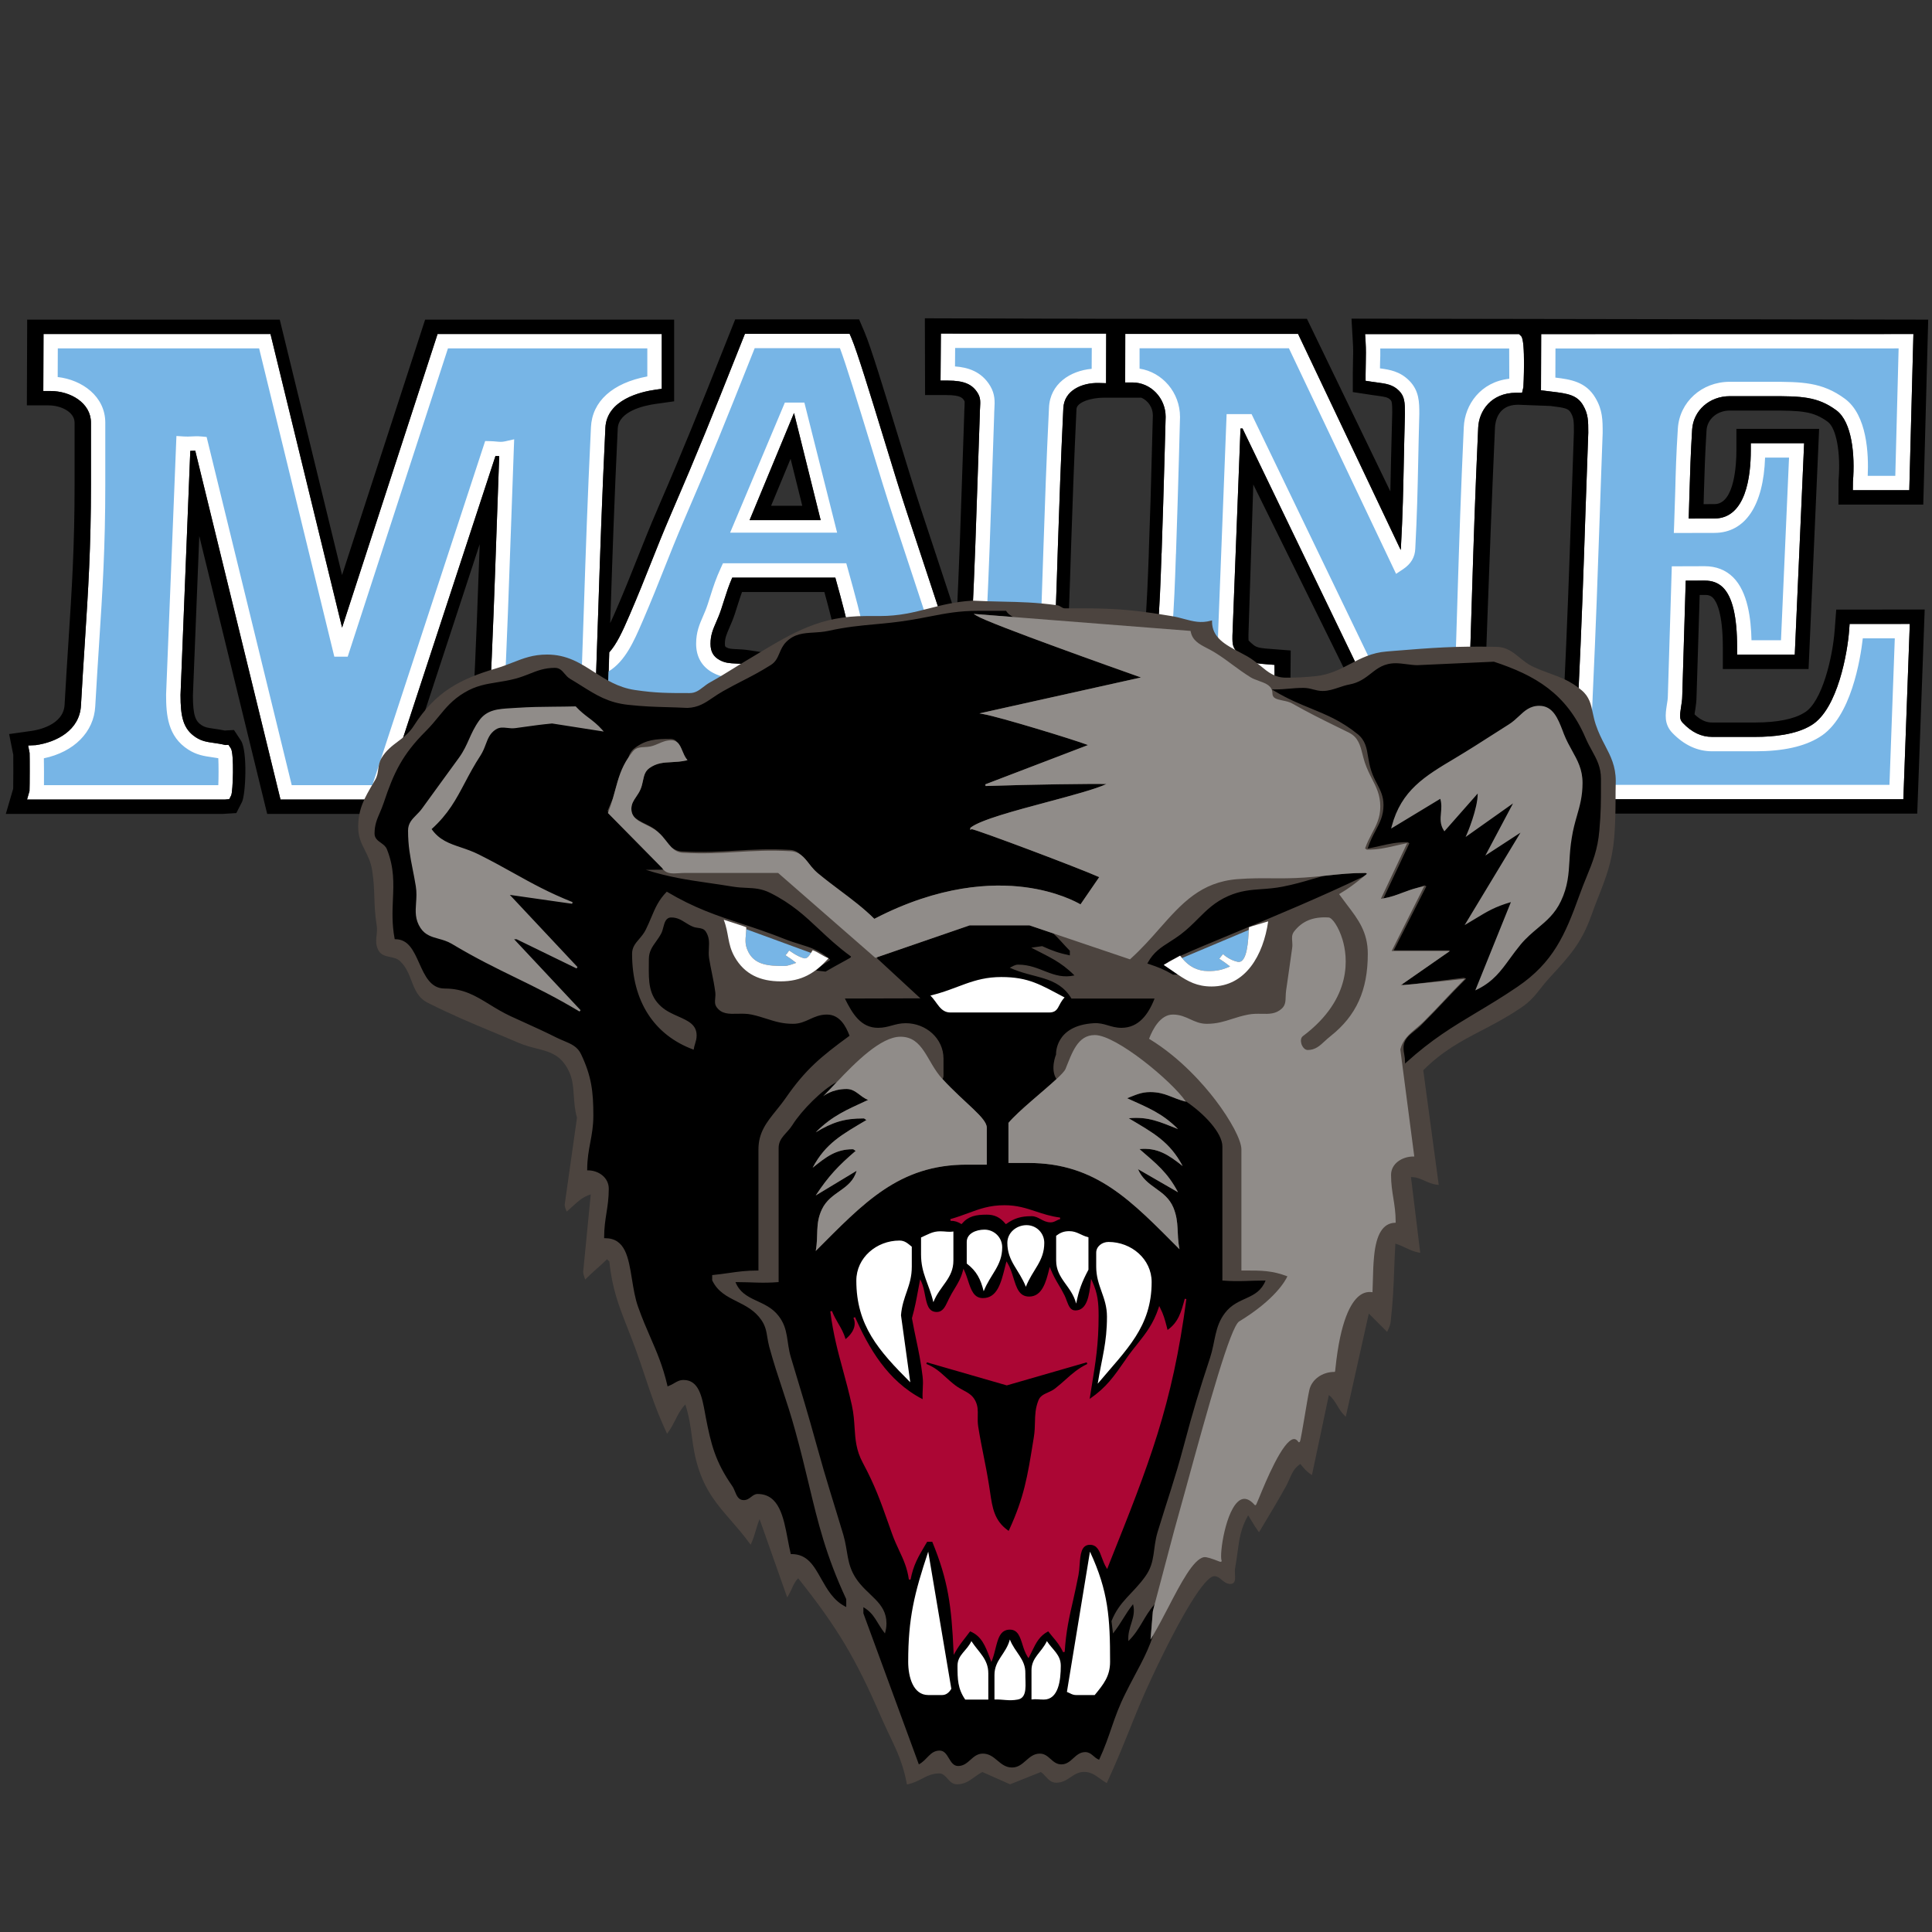 <svg width="201" height="201" viewBox="0 0 201 201" fill="none" xmlns="http://www.w3.org/2000/svg">
<rect x="0" y="0" width="201" height="201" fill="#333333" stroke="none"/>
<g clip-path="url(#clip0_15016_302776)">
<path d="M97.887 34.703L97.851 39.595H98.604C100.288 39.595 101.169 39.967 101.738 40.925C102.02 41.403 101.998 41.795 101.961 42.446C101.948 42.681 101.934 42.929 101.935 43.169C101.841 45.761 101.768 48.002 101.697 50.113C101.543 54.795 101.411 58.84 101.135 64.603C101.102 65.357 100.844 65.951 100.387 66.399C100.556 66.733 101.513 67.953 102.409 69.068H101.828C99.703 69.068 98.952 67.257 97.968 64.273L97.862 63.951C97.29 62.223 96.825 60.81 96.377 59.445C95.764 57.579 95.179 55.801 94.39 53.434C93.755 51.526 92.829 48.498 91.932 45.567C90.515 40.938 89.176 36.566 88.586 35.182L88.391 34.725H77.503L76.576 37.048C74.198 43.023 72.627 46.969 69.855 53.374C68.976 55.416 68.323 57.062 67.69 58.654C67.062 60.235 66.412 61.871 65.543 63.891L65.468 64.066C64.747 65.738 64.152 67.018 63.384 67.87C63.362 68.515 63.238 73.687 63.275 74.059L78.37 74.088L78.323 73.294C78.275 72.471 78.292 71.882 78.312 71.2C78.325 70.797 78.337 70.373 78.337 69.867V69.226L77.703 69.127C77.3 69.066 76.928 69.049 76.572 69.033C75.944 69.004 75.449 68.982 74.892 68.681C74.22 68.322 73.92 67.797 73.92 66.976C73.92 66.076 74.181 65.475 74.511 64.715C74.68 64.326 74.87 63.886 75.038 63.369L75.323 62.481C75.6 61.61 75.811 60.948 76.18 60.097H86.906C87.641 62.747 88.021 64.162 88.743 67.401C88.81 67.7 88.741 67.856 88.672 67.961C88.225 68.638 86.458 68.968 85.289 69.186L85.024 69.237L85.093 69.981L84.952 69.984L84.414 69.996V70C84.417 70.126 84.419 71.507 84.42 72.444C84.422 73.55 84.424 74.055 85.171 74.055H102.581L102.575 73.3C102.568 72.412 102.571 71.801 102.573 71.104L102.575 69.276C103.367 70.259 104.07 71.108 104.07 71.108C104.069 71.463 104.068 71.795 104.068 72.153H114.077V67.182L112.884 67.184C111.764 67.2 111.198 67.2 110.476 66.573C109.837 66.016 109.816 65.359 109.827 64.15V63.766C109.921 61.229 109.994 59.03 110.057 56.961C110.214 52.28 110.35 48.238 110.633 42.478C110.706 40.6 112.591 39.803 114.308 39.844L115.072 39.866L115.093 34.706L97.889 34.703H97.887ZM117.071 34.736L117.061 39.79H117.815C119.72 39.79 121.27 41.401 121.27 43.36L121.154 47.651C121.06 50.885 120.987 53.602 120.851 57.525L120.84 57.648C120.736 60.786 120.662 62.68 120.432 65.892C120.39 66.506 120.244 68.374 116.684 68.877L116.035 68.967V74.014H132.022L132.199 73.912C132.639 73.655 132.639 73.655 132.597 69.857L132.587 69.172L131.749 69.104C130.985 69.048 130.043 68.978 129.331 68.401C128.2 67.492 128.211 67.149 128.221 66.128L129.059 44.579H129.268L143.475 74.019H152.73L152.761 73.298C152.939 68.478 153.054 64.789 153.159 61.314C153.316 56.304 153.463 51.574 153.787 44.497C153.86 42.746 155.138 40.861 157.744 40.861H157.755L158.352 40.864L158.488 40.277C158.498 40.235 158.729 35.433 158.257 34.972L158.038 34.76H142.02L142.072 35.553C142.124 36.399 142.103 37.001 142.093 37.699C142.082 38.084 142.072 38.491 142.072 38.973V39.617L142.711 39.713C142.889 39.741 143.067 39.764 143.245 39.788C144.208 39.916 144.909 40.008 145.548 40.649C146.145 41.242 146.165 41.887 146.165 43.046C146.113 44.891 146.082 46.466 146.05 47.951C145.987 50.878 145.946 53.405 145.747 56.998C145.747 57.075 145.736 57.149 145.726 57.218L135.047 34.736H117.071ZM4.528 34.751L4.507 40.68H5.258C7.326 40.68 9.465 41.913 9.465 43.974V50.362C9.465 56.958 9.181 61.349 8.822 66.909C8.694 68.893 8.558 71.005 8.424 73.399C8.288 75.968 5.904 77.214 3.718 77.522L2.93 77.559L3.08 78.333C3.099 78.636 3.097 81.78 3.07 82.294L2.814 83.182H23.403L23.853 83.14L24.049 82.756C24.241 82.38 24.371 78.4 24.021 77.864L23.772 77.492L23.452 77.511C23.008 77.402 22.604 77.344 22.246 77.292C21.554 77.193 21.009 77.116 20.395 76.722C19.032 75.846 18.783 74.536 18.782 72.296L19.797 46.908C19.863 46.906 19.927 46.904 19.992 46.9C20.102 46.895 20.207 46.89 20.312 46.886L29.182 83.182H39.83L51.552 47.432C51.678 47.443 51.804 47.453 51.938 47.458C51.834 50.258 51.749 52.736 51.666 55.078C51.459 61.041 51.28 66.192 50.926 73.534C50.799 76.12 48.059 77.514 45.547 77.514H44.798V78.263C44.798 78.854 44.781 79.348 44.767 79.82C44.742 80.64 44.718 81.414 44.781 82.479L44.824 83.182H67.444L67.397 82.391C67.337 81.363 67.36 80.63 67.387 79.782H67.385C67.399 79.284 67.415 78.758 67.415 78.132V77.475L66.765 77.392C66.364 77.339 65.987 77.31 65.628 77.284C64.598 77.209 63.854 77.155 63.111 76.521C61.937 75.518 61.938 74.299 61.939 72.455V72.358C62.06 69.015 62.155 66.121 62.246 63.4C62.447 57.303 62.621 52.037 62.982 44.529C63.114 41.574 66.678 40.758 68.204 40.543L68.85 40.451V34.751H45.524L35.59 65.294L28.142 34.751H4.528ZM199.066 34.751L160.341 34.76L160.32 40.606L161.482 40.749C163.126 40.944 164.078 41.106 164.696 42.156C165.24 43.074 165.24 43.815 165.24 45.014C165.125 48.198 165.031 50.971 164.937 53.578C164.738 59.631 164.56 64.859 164.204 72.294L164.183 72.845C164.131 74.251 164.099 75.266 163.167 76.074C162.121 76.979 161.199 77.234 159.545 77.464L159.022 77.537L158.917 78.058C158.907 78.083 158.865 82.383 158.907 82.571L159.043 83.151H198.02L198.69 64.912L192.429 64.914L192.377 65.608C192.22 67.781 191.215 73.773 188.461 75.443C186.849 76.453 184.399 76.664 182.64 76.664H178.118C177.008 76.664 176.003 76.188 175.071 75.206C174.726 74.852 174.746 74.489 174.883 73.611C174.945 73.229 175.019 72.795 175.019 72.352L175.385 60.408L177.343 60.404H177.353C178.149 60.404 178.767 60.64 179.259 61.126C180.243 62.115 180.724 64.152 180.724 67.358V68.109H186.723L187.697 46.111H182.148V46.859C182.148 49.503 181.656 53.936 178.369 53.945L175.689 53.953C175.72 52.956 175.752 52.063 175.772 51.212C175.835 49.097 175.888 47.271 176.045 44.694C176.17 42.712 177.845 41.217 179.96 41.217H184.2C187.341 41.217 189.079 41.226 191.058 42.694C192.67 43.892 193.005 47.312 192.774 50.113L192.764 51.002H198.637L199.066 34.751ZM82.608 42.965L85.38 54.114H77.987L82.608 42.965Z" fill="white"/>
<path d="M96.22 33.114L96.242 41.103H98.479C99.969 41.103 100.161 41.425 100.326 41.702C100.364 41.767 100.374 41.832 100.344 42.377C100.328 42.638 100.314 42.912 100.315 43.128C100.222 45.713 100.15 47.95 100.08 50.055C99.929 54.647 99.795 58.635 99.53 64.221C99.482 64.08 99.439 63.955 99.389 63.803L99.283 63.481C98.712 61.755 98.247 60.344 97.799 58.978C97.184 57.111 96.601 55.332 95.811 52.963C95.182 51.072 94.256 48.052 93.361 45.13C91.932 40.461 90.582 36.052 89.961 34.594L89.379 33.228H76.489L75.186 36.497C72.813 42.458 71.246 46.395 68.482 52.782C67.594 54.843 66.936 56.498 66.3 58.1C65.675 59.672 65.029 61.297 64.169 63.296L64.093 63.472C63.87 63.989 63.672 64.423 63.484 64.825C63.499 64.37 63.516 63.911 63.531 63.467C63.733 57.37 63.907 52.105 64.267 44.595C64.35 42.763 67.046 42.185 68.203 42.023L70.136 41.751V33.253H44.229L35.587 59.823L29.105 33.253H2.828L2.795 42.174H5.049C6.352 42.174 7.76 42.864 7.76 43.974V50.362C7.76 56.912 7.475 61.284 7.117 66.818C6.99 68.804 6.855 70.918 6.72 73.32C6.606 75.465 3.851 75.962 3.3 76.039L0.951 76.371L1.38 78.528C1.392 79.147 1.389 81.346 1.372 82.053L0.605 84.678H23.157L24.586 84.59L25.175 83.436C25.555 82.691 25.773 78.13 25.065 77.045L24.343 75.947L23.372 76.002C22.947 75.91 22.568 75.856 22.25 75.811C21.598 75.718 21.323 75.671 20.995 75.461C20.357 75.05 20.072 74.492 20.07 72.355L20.732 55.764L27.798 84.678H40.704L43.091 77.397V78.262C43.091 78.835 43.076 79.317 43.061 79.773C43.035 80.629 43.01 81.436 43.078 82.569L43.205 84.678H68.82L68.681 82.303C68.625 81.34 68.647 80.639 68.67 79.826C68.686 79.314 68.701 78.774 68.701 78.131V76.162L66.748 75.906C66.318 75.85 65.912 75.818 65.525 75.79C64.746 75.733 64.394 75.694 64.127 75.556L79.956 75.586L79.817 73.205C79.772 72.447 79.788 71.89 79.808 71.244C79.82 70.827 79.832 70.389 79.832 69.866V67.94L77.929 67.648C77.436 67.572 76.995 67.553 76.641 67.537C76.059 67.511 75.844 67.494 75.597 67.361C75.447 67.281 75.416 67.263 75.416 66.973C75.416 66.407 75.559 66.055 75.882 65.308C76.064 64.89 76.271 64.417 76.461 63.834L76.749 62.933C76.905 62.442 77.04 62.022 77.195 61.594H85.766C86.275 63.446 86.626 64.808 87.165 67.202C86.584 67.422 85.562 67.612 85.013 67.715L84.745 67.766L84.951 69.983L85.092 69.981L85.023 69.236L85.288 69.185C86.457 68.967 88.224 68.637 88.671 67.96C88.74 67.855 88.811 67.699 88.744 67.4C88.022 64.161 87.64 62.746 86.905 60.097H76.179C75.81 60.948 75.599 61.61 75.322 62.481L75.037 63.368C74.869 63.885 74.678 64.325 74.51 64.713C74.18 65.474 73.919 66.076 73.919 66.975C73.919 67.796 74.219 68.321 74.891 68.68C75.448 68.98 75.945 69.003 76.573 69.032C76.929 69.048 77.299 69.064 77.702 69.126L78.336 69.225V69.866C78.336 70.372 78.325 70.796 78.311 71.199C78.291 71.881 78.274 72.47 78.322 73.293L78.369 74.087L63.274 74.058C63.237 73.686 63.226 73.201 63.225 72.561V72.452V72.409C63.257 71.527 63.287 70.68 63.315 69.854C63.339 69.175 63.361 68.514 63.383 67.869C64.151 67.017 64.746 65.737 65.466 64.065L65.542 63.889C66.411 61.871 67.061 60.235 67.689 58.654C68.322 57.062 68.975 55.416 69.854 53.374C72.626 46.969 74.199 43.023 76.578 37.048L77.502 34.725H88.39L88.585 35.182C89.175 36.566 90.514 40.938 91.932 45.567C92.829 48.498 93.757 51.526 94.392 53.434C95.181 55.801 95.764 57.579 96.377 59.445C96.825 60.81 97.29 62.223 97.862 63.95L97.968 64.272C98.952 67.256 99.703 69.067 101.828 69.067H102.577L102.575 71.103C102.574 71.8 102.571 72.411 102.577 73.299L102.583 74.054H85.17C84.422 74.054 84.423 73.549 84.421 72.443C84.42 71.506 84.418 70.125 84.415 69.999L82.919 70.019C82.921 70.18 82.923 71.528 82.925 72.445C82.926 73.294 82.929 75.55 85.17 75.55H104.09L104.076 73.664H114.716V75.397H134.21L134.283 67.676L132.032 67.5C131.414 67.455 130.786 67.409 130.441 67.124C130.022 66.79 129.907 66.625 129.896 66.625C129.886 66.534 129.886 66.251 129.886 66.042L130.388 50.405L142.711 75.401H154.342L154.426 73.242C154.562 69.619 154.666 66.633 154.761 63.9C154.991 57.654 155.169 52.721 155.535 44.452C155.567 43.903 155.808 42.107 157.922 42.107L161.304 42.236C162.864 42.421 163.178 42.522 163.408 42.917C163.733 43.458 163.743 43.831 163.743 44.958C163.628 48.145 163.534 50.918 163.45 53.527C163.241 59.574 163.063 64.796 162.707 72.222L162.686 72.786C162.634 74.203 162.581 74.6 162.194 74.939C161.43 75.598 160.812 75.776 159.336 75.98L157.755 76.199L157.451 77.763C157.409 77.953 157.347 82.431 157.451 82.906L157.86 84.646H199.464L200.239 63.415L191.037 63.419L190.88 65.496C190.67 68.423 189.55 73.033 187.76 74.119L187.665 74.172C186.64 74.813 184.86 75.166 182.64 75.166H178.118C177.709 75.166 177.081 75.076 176.296 74.32C176.306 74.181 176.338 73.994 176.369 73.844C176.432 73.428 176.505 72.91 176.505 72.396L176.83 61.9L177.343 61.898C177.814 61.874 178.055 62.043 178.201 62.185C178.578 62.57 179.238 63.752 179.238 67.357V69.603H188.158L189.257 44.615H180.651V46.857C180.651 48.167 180.494 52.442 178.369 52.448L177.238 52.452C177.249 52.04 177.259 51.644 177.27 51.255C177.332 49.153 177.385 47.337 177.542 44.782C177.615 43.602 178.651 42.712 179.96 42.712H184.158C187.435 42.712 188.65 42.77 190.168 43.894C191.047 44.549 191.518 47.111 191.277 49.987L191.267 52.497H200.092L200.605 33.253L140.606 33.153L140.742 35.529C140.795 36.313 140.784 36.86 140.763 37.551C140.753 37.948 140.742 38.367 140.742 38.862V40.79L142.648 41.08C142.847 41.111 143.035 41.136 143.224 41.161C144.155 41.284 144.396 41.341 144.658 41.597C144.804 41.741 144.846 41.926 144.846 42.89C144.794 44.727 144.752 46.295 144.721 47.775C144.7 48.923 144.679 50.009 144.647 51.122L135.968 33.165H115.742V33.17L96.22 33.114ZM97.887 34.703L115.082 34.708L115.072 39.866L114.308 39.846C112.591 39.805 110.706 40.6 110.622 42.478C110.35 48.238 110.214 52.28 110.057 56.961C109.994 59.03 109.921 61.229 109.827 63.766V64.15C109.816 65.359 109.837 66.018 110.476 66.575C111.198 67.202 111.764 67.201 112.884 67.186L114.077 67.182V72.155V72.153H104.07C104.07 71.795 104.07 71.463 104.072 71.108V67.573H101.828C101.673 67.573 101.535 67.542 101.401 67.497C101.031 67.373 100.719 67.053 100.387 66.399C100.844 65.951 101.101 65.357 101.135 64.603C101.411 58.84 101.544 54.795 101.697 50.113C101.768 48.002 101.841 45.759 101.935 43.167C101.934 42.927 101.947 42.681 101.961 42.446C101.998 41.795 102.02 41.403 101.738 40.925C101.169 39.967 100.288 39.595 98.604 39.595H97.851L97.887 34.703ZM117.071 34.736H135.047L145.726 57.218C145.736 57.149 145.747 57.077 145.747 57C145.946 53.407 145.987 50.878 146.05 47.951C146.082 46.465 146.113 44.891 146.165 43.046C146.165 41.887 146.145 41.242 145.548 40.649C144.909 40.008 144.208 39.916 143.245 39.788C143.067 39.765 142.889 39.741 142.711 39.713L142.072 39.617V38.973C142.072 38.491 142.082 38.084 142.093 37.699C142.103 37.001 142.124 36.399 142.072 35.553L142.02 34.76H158.038L158.257 34.976C158.729 35.435 158.498 40.235 158.488 40.277L158.352 40.864L157.755 40.862H157.744C155.138 40.862 153.86 42.746 153.787 44.497C153.463 51.574 153.316 56.304 153.159 61.314C153.054 64.789 152.939 68.478 152.761 73.298L152.73 74.019H143.475L129.268 44.579H129.059L128.221 66.128C128.211 67.149 128.2 67.492 129.331 68.401C130.043 68.978 130.985 69.05 131.749 69.106L132.597 69.172V69.857C132.639 73.655 132.639 73.655 132.2 73.912L132.022 74.014H116.035V68.967L116.684 68.877C120.244 68.374 120.39 66.508 120.432 65.894C120.662 62.682 120.736 60.786 120.84 57.648L120.851 57.525C120.987 53.602 121.06 50.885 121.154 47.651L121.27 43.36C121.27 41.401 119.72 39.79 117.815 39.79H117.061L117.071 34.736ZM4.528 34.751H28.14L35.59 65.294L45.522 34.751L68.848 34.749V40.451L68.204 40.541C66.678 40.755 63.112 41.573 62.98 44.529H62.982C62.621 52.036 62.447 57.302 62.246 63.398C62.155 66.121 62.06 69.014 61.94 72.357V72.454C61.938 74.298 61.937 75.517 63.111 76.52C63.854 77.154 64.598 77.207 65.628 77.283C65.987 77.309 66.364 77.338 66.765 77.391L67.415 77.474V78.131C67.415 78.757 67.399 79.282 67.385 79.781C67.359 80.629 67.337 81.363 67.397 82.391L67.442 83.182H44.822L44.781 82.479C44.718 81.414 44.742 80.639 44.767 79.818C44.781 79.347 44.796 78.853 44.796 78.262V77.513H45.545C48.057 77.513 50.797 76.119 50.924 73.533C51.278 66.191 51.457 61.04 51.664 55.077C51.747 52.734 51.833 50.257 51.936 47.457C51.802 47.452 51.675 47.442 51.55 47.431L39.83 83.182H29.182L20.312 46.885C20.207 46.888 20.102 46.894 19.992 46.899C19.927 46.902 19.863 46.905 19.797 46.907L18.782 72.293C18.783 74.532 19.032 75.845 20.395 76.721C21.009 77.115 21.554 77.192 22.246 77.291C22.605 77.342 23.006 77.401 23.45 77.51L23.77 77.491L24.019 77.863C24.369 78.399 24.241 82.378 24.049 82.754L23.853 83.14L23.401 83.182H2.812L3.07 82.294C3.097 81.78 3.098 78.635 3.078 78.332L2.928 77.558L3.718 77.522C5.904 77.213 8.286 75.967 8.422 73.398C8.556 71.004 8.692 68.892 8.82 66.908C9.179 61.348 9.462 56.957 9.462 50.361V43.974C9.462 41.913 7.324 40.679 5.256 40.679H4.505L4.528 34.751ZM199.066 34.751L198.637 51.001H192.764L192.774 50.11C193.005 47.309 192.67 43.892 191.058 42.694C189.079 41.226 187.341 41.217 184.2 41.217H184.158H179.96C177.845 41.217 176.17 42.71 176.045 44.691C175.888 47.267 175.835 49.096 175.772 51.211C175.752 52.062 175.72 52.953 175.689 53.95L178.369 53.944C181.656 53.935 182.148 49.499 182.148 46.856V46.108H187.697L186.723 68.105H180.724V67.357C180.724 64.151 180.243 62.114 179.259 61.125C178.767 60.639 178.149 60.403 177.353 60.403H177.343L175.375 60.407L175.019 72.351C175.019 72.794 174.945 73.228 174.883 73.61C174.746 74.487 174.726 74.851 175.071 75.205C176.003 76.187 176.997 76.663 178.107 76.663H182.64C184.399 76.663 186.849 76.451 188.461 75.442C191.215 73.772 192.22 67.778 192.377 65.604L192.429 64.911H198.69L198.02 83.151H159.043L158.907 82.571C158.865 82.383 158.907 78.082 158.917 78.058L159.022 77.536L159.545 77.463C161.199 77.233 162.121 76.978 163.167 76.073C164.099 75.265 164.131 74.248 164.183 72.842L164.204 72.293C164.56 64.858 164.738 59.63 164.937 53.577C165.031 50.969 165.125 48.196 165.24 45.01C165.24 43.813 165.24 43.074 164.696 42.156C164.078 41.105 163.126 40.944 161.482 40.749L160.32 40.604L160.341 34.758L199.066 34.751ZM114.852 41.373H118.747C119.448 41.684 119.94 42.404 119.94 43.205L119.825 47.498C119.741 50.728 119.668 53.441 119.521 57.358V57.525C119.406 60.629 119.333 62.503 119.102 65.673C119.071 66.087 119.019 66.95 116.642 67.285L115.449 67.452V65.7H113.208L112.748 65.704C111.617 65.715 111.586 65.679 111.334 65.463C111.219 65.364 111.188 65.174 111.198 64.178V63.833C111.292 61.286 111.366 59.077 111.429 57C111.586 52.333 111.722 48.302 111.994 42.555C112.025 41.849 113.501 41.373 114.852 41.373ZM82.607 42.965L77.986 54.114H85.379L82.607 42.965ZM82.251 47.732L83.465 52.617H80.225L82.251 47.732ZM49.907 56.613C49.721 61.928 49.543 66.786 49.221 73.459C49.14 75.122 47.16 76.018 45.336 76.018H43.543L49.907 56.613Z" fill="black"/>
<path d="M99.371 36.2L99.356 38.122C100.673 38.217 102.114 38.632 103.024 40.162C103.538 41.033 103.496 41.795 103.454 42.532C103.442 42.741 103.43 42.959 103.43 43.195C103.335 45.813 103.263 48.055 103.194 50.163C103.039 54.851 102.905 58.9 102.63 64.674C102.575 65.842 102.142 66.795 101.399 67.499C101.533 67.544 101.673 67.573 101.828 67.573H104.071L104.069 70.659H112.58V68.686V68.683C111.512 68.697 110.538 68.613 109.491 67.701C108.308 66.665 108.319 65.378 108.329 64.136V63.737C108.423 61.176 108.497 58.977 108.56 56.91C108.717 52.224 108.853 48.176 109.135 42.408C109.24 39.932 111.344 38.572 113.574 38.372L113.585 36.202L99.371 36.2ZM78.517 36.222L77.966 37.602C75.584 43.589 74.008 47.543 71.227 53.967C70.357 55.987 69.708 57.623 69.08 59.206C68.448 60.796 67.794 62.443 66.917 64.483L66.841 64.657C65.959 66.703 65.055 68.794 63.314 69.855C63.285 70.681 63.255 71.528 63.224 72.41V72.453H63.226V72.562L76.799 72.588C76.79 72.071 76.803 71.623 76.818 71.157C76.823 70.96 76.829 70.756 76.834 70.542C76.723 70.535 76.614 70.533 76.507 70.528C75.787 70.495 75.04 70.461 74.184 70C73.032 69.385 72.423 68.339 72.423 66.976C72.423 65.766 72.769 64.965 73.137 64.12C73.296 63.751 73.468 63.362 73.617 62.902L73.898 62.029C74.222 61.004 74.479 60.196 75.016 59.036L75.216 58.6H88.043L88.197 59.148C89.041 62.191 89.426 63.581 90.205 67.074C90.344 67.7 90.245 68.294 89.918 68.788C89.178 69.909 87.42 70.306 85.902 70.595C85.915 71.046 85.916 71.644 85.917 72.44V72.558H101.075C101.075 72.031 101.076 71.587 101.077 71.101V70.509C98.308 70.08 97.375 67.256 96.544 64.741L96.44 64.424C95.867 62.694 95.403 61.278 94.954 59.911C94.341 58.048 93.759 56.272 92.97 53.906C92.33 51.982 91.441 49.079 90.501 46.005C89.284 42.031 88.028 37.935 87.386 36.222H78.517ZM118.558 36.233V38.351C120.934 38.722 122.766 40.836 122.766 43.381L122.651 47.689C122.557 50.928 122.484 53.651 122.347 57.578L122.337 57.701C122.232 60.857 122.159 62.761 121.929 66C121.803 67.586 120.934 69.565 117.542 70.25V72.517H131.079C131.089 71.933 131.089 71.124 131.1 70.552C130.283 70.468 129.268 70.269 128.388 69.567C126.776 68.265 126.703 67.401 126.724 66.101L126.734 65.686L127.614 43.085L130.21 43.083L144.406 72.521H151.295C151.452 68.054 151.567 64.564 151.661 61.267C151.818 56.252 151.965 51.517 152.289 44.43C152.394 42.092 154.048 39.731 157.022 39.404C157.022 38.603 157.022 37.127 157.011 36.257H143.6C143.611 36.793 143.6 37.255 143.579 37.735C143.579 37.924 143.579 38.116 143.569 38.323C144.595 38.46 145.642 38.634 146.605 39.593C147.662 40.651 147.662 41.878 147.662 43.066C147.61 44.929 147.578 46.5 147.547 47.981C147.484 50.922 147.432 53.459 147.243 57.065C147.212 57.963 146.793 58.673 145.966 59.222L145.244 59.701L134.094 36.233H118.558ZM6.014 36.247L6.002 39.226C8.549 39.513 10.954 41.243 10.954 43.974V50.362C10.954 57.006 10.669 61.419 10.308 67.004C10.18 68.985 10.044 71.094 9.91 73.48C9.769 76.163 7.695 78.236 4.564 78.891C4.575 79.661 4.586 80.849 4.573 81.685H22.712C22.748 80.927 22.748 79.581 22.712 78.882C22.476 78.839 22.251 78.806 22.029 78.775C21.262 78.665 20.467 78.552 19.579 77.981C17.457 76.618 17.28 74.41 17.28 72.266L18.355 45.359L19.121 45.409C19.429 45.431 19.673 45.418 19.91 45.406C20.218 45.389 20.537 45.372 20.966 45.411L21.497 45.461L30.351 81.685H38.738L50.475 45.885L51.032 45.898C51.263 45.903 51.464 45.922 51.649 45.939C51.991 45.97 52.215 45.991 52.545 45.917L53.493 45.702L53.457 46.673C53.34 49.82 53.243 52.559 53.154 55.131C52.946 61.098 52.768 66.252 52.414 73.605C52.254 76.847 49.26 78.712 46.28 78.979C46.275 79.293 46.266 79.584 46.257 79.867C46.238 80.48 46.221 81.029 46.239 81.685H65.863C65.845 80.968 65.864 80.366 65.883 79.738C65.892 79.442 65.9 79.138 65.906 78.807C65.772 78.797 65.642 78.785 65.513 78.777C64.349 78.692 63.25 78.611 62.133 77.658C60.435 76.204 60.436 74.385 60.436 72.456V72.331C60.557 68.964 60.652 66.069 60.742 63.348C60.944 57.247 61.119 51.977 61.48 44.459C61.602 41.749 63.727 39.841 67.345 39.164V36.247H46.603L36.174 68.318H34.782L26.959 36.247H6.014ZM197.527 36.247L161.827 36.255L161.816 39.284C163.397 39.471 164.999 39.714 165.983 41.395C166.737 42.664 166.737 43.712 166.737 45.04C166.622 48.251 166.517 51.023 166.433 53.63C166.224 59.687 166.046 64.919 165.701 72.364L165.68 72.897C165.617 74.476 165.564 75.969 164.151 77.202C162.895 78.284 161.722 78.632 160.393 78.85C160.393 79.602 160.382 80.861 160.382 81.655H196.574L197.129 66.409H193.8C193.559 68.509 192.596 74.691 189.298 76.683C187.717 77.674 185.487 78.161 182.64 78.161H178.117C176.599 78.161 175.207 77.516 173.982 76.243C173.102 75.32 173.27 74.288 173.406 73.378C173.469 73.033 173.521 72.677 173.521 72.329L173.929 58.918L177.332 58.907H177.353C178.546 58.907 179.541 59.298 180.316 60.066C181.844 61.599 182.169 64.384 182.221 66.609H185.289L186.126 47.608H183.634C183.467 52.59 181.572 55.432 178.368 55.441L174.139 55.451L174.17 54.675C174.212 53.358 174.254 52.231 174.285 51.167C174.338 49.039 174.39 47.203 174.558 44.602C174.725 41.82 177.049 39.721 179.96 39.721H184.158C187.435 39.721 189.57 39.73 191.947 41.492C194.25 43.201 194.418 47.242 194.313 49.506H197.182L197.527 36.247ZM81.655 41.884H83.685L87.091 55.417H75.959L81.655 41.884Z" fill="#77B5E6"/>
<path d="M101.154 62.488C99.376 62.6 97.982 62.958 96.635 63.303C95.057 63.708 93.566 64.091 91.539 64.091H90.099C85.362 64.091 82.576 65.764 78.718 68.082C78.44 68.249 78.159 68.418 77.87 68.591C77.234 68.966 76.718 69.287 76.216 69.597C75.49 70.047 74.803 70.473 73.863 70.996C73.589 71.15 73.363 71.324 73.146 71.491C72.716 71.822 72.344 72.106 71.741 72.106C69.484 72.106 68.24 72.108 66.062 71.787C64.316 71.529 63.045 70.71 61.816 69.921C60.358 68.984 58.982 68.098 56.912 68.098C55.457 68.098 54.476 68.482 53.338 68.926C52.801 69.136 52.246 69.351 51.596 69.544C47.89 70.639 45.303 71.968 43.049 75.514C42.576 76.258 41.979 76.706 41.401 77.14C40.791 77.598 40.16 78.072 39.681 78.885C39.452 79.28 39.4 79.667 39.35 80.04C39.3 80.412 39.251 80.763 39.039 81.127L38.849 81.45C37.928 83.012 37.264 84.142 37.264 86.062C37.264 87.073 37.613 87.767 37.984 88.503C38.278 89.087 38.583 89.692 38.707 90.486C38.887 91.582 38.918 92.487 38.947 93.36C38.976 94.24 39.007 95.148 39.188 96.256C39.252 96.646 39.214 96.994 39.177 97.329C39.124 97.831 39.074 98.304 39.358 98.848C39.62 99.36 40.101 99.462 40.569 99.558C40.938 99.636 41.322 99.713 41.62 99.994C42.254 100.595 42.537 101.33 42.809 102.038C43.161 102.955 43.494 103.822 44.527 104.339C47.11 105.63 48.98 106.408 51.144 107.31C52.027 107.678 52.94 108.057 53.99 108.508C54.613 108.773 55.213 108.927 55.794 109.075C56.97 109.373 57.986 109.631 58.763 110.723C59.552 111.828 59.62 112.834 59.699 113.998C59.748 114.717 59.798 115.458 60.027 116.289L58.746 125.349C58.766 125.571 58.825 125.717 58.899 125.903L58.959 126.051L59.053 125.969C59.234 125.811 59.402 125.66 59.56 125.515C60.162 124.962 60.645 124.519 61.46 124.261L60.671 132.322C60.689 132.555 60.737 132.699 60.8 132.882L60.879 133.121L60.982 133.019C61.389 132.612 61.75 132.291 62.098 131.982C62.429 131.689 62.771 131.387 63.155 131.007C63.228 131.099 63.297 131.166 63.398 131.24C63.678 134.06 64.38 135.846 65.265 138.104C65.542 138.805 65.827 139.538 66.126 140.355C66.523 141.454 66.839 142.396 67.144 143.317C67.775 145.202 68.321 146.835 69.336 149.023L69.4 149.159L69.488 149.044C69.837 148.563 70.061 148.123 70.277 147.694C70.551 147.149 70.809 146.636 71.301 146.113C71.695 147.348 71.837 148.385 71.974 149.4C72.118 150.457 72.264 151.557 72.698 152.865C73.484 155.231 74.666 156.603 76.035 158.173C76.669 158.906 77.325 159.66 78.001 160.581L78.092 160.707L78.155 160.571C78.389 160.058 78.516 159.618 78.64 159.189C78.745 158.833 78.853 158.456 79.026 158.048L81.901 166.193L81.998 166.025C82.159 165.753 82.271 165.512 82.38 165.271C82.558 164.884 82.712 164.539 83.036 164.193C87.076 169.271 89.01 172.495 91.617 178.525C91.945 179.279 92.256 179.939 92.558 180.567C93.305 182.137 93.951 183.488 94.339 185.561L94.356 185.645L94.444 185.634C95.021 185.508 95.471 185.278 95.903 185.058C96.455 184.776 96.976 184.503 97.713 184.503C98.093 184.503 98.323 184.765 98.567 185.037C98.827 185.33 99.094 185.634 99.555 185.634C100.338 185.634 100.833 185.278 101.358 184.901C101.617 184.713 101.885 184.524 102.203 184.357L105.084 185.634L108.288 184.357C108.497 184.493 108.654 184.681 108.811 184.849C109.105 185.163 109.377 185.467 109.9 185.467C110.528 185.467 110.968 185.173 111.387 184.891C111.806 184.608 112.203 184.346 112.779 184.346C113.47 184.346 113.889 184.65 114.392 185.006C114.59 185.153 114.81 185.31 115.062 185.456L115.145 185.508L115.187 185.414C116.14 183.362 116.81 181.687 117.469 180.064C118.14 178.379 118.841 176.641 119.836 174.516C122.934 167.92 125.363 163.984 126.326 163.984C126.661 163.984 126.881 164.172 127.112 164.371C127.363 164.57 127.614 164.79 128.012 164.79C128.148 164.79 128.263 164.748 128.347 164.664C128.525 164.476 128.504 164.13 128.483 163.774C128.473 163.544 128.462 163.303 128.504 163.115C128.619 162.508 128.682 161.974 128.755 161.45C128.944 160.089 129.08 159 129.855 157.65C129.991 157.859 130.106 158.048 130.211 158.226C130.409 158.571 130.608 158.885 130.902 159.304L130.985 159.409L131.331 158.833C132.252 157.304 132.849 156.31 133.781 154.645C133.938 154.363 134.053 154.09 134.168 153.829C134.44 153.221 134.67 152.698 135.288 152.311L135.34 152.373C135.675 152.782 135.916 153.075 136.377 153.389L136.492 153.462L138.251 145.139C138.659 145.453 138.879 145.83 139.12 146.228C139.329 146.573 139.539 146.94 139.895 147.285L140.01 147.4L142.407 136.659L144.313 138.564L144.428 138.313C144.553 138.031 144.658 137.8 144.689 137.455C144.92 135.354 144.983 133.864 145.045 132.137C145.077 131.288 145.108 130.412 145.171 129.385C145.579 129.506 145.904 129.661 146.218 129.811C146.647 130.014 147.056 130.206 147.631 130.318L147.757 130.34L146.794 122.46C147.349 122.455 147.767 122.642 148.218 122.842C148.615 123.022 149.024 123.209 149.568 123.266L149.683 123.275L148.071 111.344C150.113 109.311 152.049 108.3 154.101 107.23C155.42 106.545 156.771 105.838 158.279 104.814C159.21 104.186 159.702 103.567 160.268 102.851C160.54 102.504 160.823 102.146 161.189 101.755L161.294 101.634C163.304 99.444 164.518 98.123 165.534 95.311C165.795 94.563 166.057 93.902 166.308 93.262C167.104 91.238 167.722 89.639 167.942 87.111C168.057 85.631 168.067 84.578 168.078 83.359C168.078 82.715 168.078 82.046 168.099 81.252C168.099 79.703 167.565 78.663 166.989 77.559C166.643 76.901 166.298 76.22 166.015 75.374C165.879 74.962 165.795 74.572 165.712 74.194C165.523 73.279 165.356 72.488 164.539 71.805C163.419 70.866 162.424 70.497 161.262 70.07C160.718 69.872 160.163 69.668 159.556 69.389C158.959 69.12 158.509 68.754 158.08 68.399C157.389 67.838 156.74 67.31 155.672 67.297C151.411 67.203 149.003 67.396 145.004 67.718L144.26 67.78C142.732 67.894 141.591 68.491 140.481 69.068C139.434 69.619 138.335 70.189 136.9 70.344C135.665 70.467 134.964 70.503 133.781 70.503C132.629 70.503 131.938 69.936 131.142 69.28C130.713 68.935 130.284 68.576 129.739 68.27C129.488 68.132 129.237 68 128.996 67.87C127.499 67.087 126.096 66.348 126.096 64.661V64.545L125.981 64.575C124.924 64.859 124.138 64.648 123.228 64.406C122.809 64.291 122.369 64.173 121.856 64.091C118.422 63.524 116.391 63.29 112.706 63.29H110.78C110.623 63.29 110.518 63.221 110.392 63.142C110.277 63.068 110.151 62.989 109.984 62.968C107.744 62.665 106.152 62.631 104.31 62.592C103.347 62.57 102.348 62.549 101.164 62.488H101.158H101.154Z" fill="#4C443F"/>
<path d="M101.74 63.549C99.765 63.549 98.388 63.816 96.795 64.125C96.136 64.253 95.457 64.385 94.671 64.513C93.256 64.744 92.094 64.851 90.971 64.953C89.465 65.093 88.041 65.223 86.171 65.637C85.634 65.751 85.128 65.781 84.637 65.811C83.616 65.872 82.652 65.929 81.799 66.782C81.437 67.143 81.263 67.55 81.096 67.943C80.896 68.412 80.707 68.857 80.21 69.174C79.099 69.875 78.212 70.332 77.274 70.816C76.651 71.137 76.005 71.469 75.244 71.897C74.838 72.125 74.491 72.359 74.156 72.586C73.347 73.135 72.65 73.608 71.526 73.65C70.704 73.609 70.008 73.589 69.336 73.57C68.042 73.533 66.924 73.5 65.357 73.329C63.286 73.105 62.053 72.329 60.49 71.348C60.115 71.112 59.727 70.869 59.3 70.616C59.069 70.481 58.902 70.283 58.74 70.093C58.487 69.792 58.224 69.481 57.734 69.481C56.663 69.481 55.906 69.778 55.106 70.095C54.653 70.273 54.185 70.458 53.622 70.608C52.928 70.791 52.308 70.889 51.708 70.986C50.578 71.167 49.511 71.338 48.309 72.06C47.071 72.797 46.377 73.646 45.641 74.544C45.238 75.036 44.82 75.545 44.283 76.081C41.872 78.492 40.959 80.391 39.932 83.49C39.804 83.879 39.662 84.212 39.524 84.534C39.224 85.225 38.967 85.822 38.967 86.723C38.967 87.209 39.302 87.451 39.625 87.682C39.878 87.863 40.137 88.05 40.256 88.361C41.02 90.278 40.952 91.874 40.879 93.564C40.825 94.822 40.77 96.124 41.053 97.642L41.067 97.714H41.14C42.496 97.714 43.042 98.934 43.623 100.227C44.2 101.514 44.8 102.845 46.271 102.845C48.229 102.845 49.471 103.606 50.909 104.486C51.586 104.902 52.289 105.333 53.127 105.724C53.703 105.989 54.206 106.218 54.681 106.433C55.744 106.915 56.661 107.33 57.934 107.966C58.179 108.086 58.42 108.188 58.652 108.285C59.422 108.607 60.085 108.884 60.458 109.688C61.541 111.975 61.731 113.565 61.731 116.062C61.731 117.156 61.569 118.018 61.413 118.851C61.255 119.693 61.091 120.564 61.091 121.674V121.762H61.179C62.239 121.762 63.335 122.479 63.335 123.676C63.335 124.661 63.214 125.439 63.095 126.19C62.977 126.947 62.854 127.728 62.854 128.727V128.817H62.944C65.059 128.817 65.381 130.808 65.753 133.115C65.91 134.086 66.073 135.089 66.388 135.971C66.823 137.193 67.253 138.188 67.667 139.14C68.326 140.658 68.949 142.082 69.43 144.134L69.452 144.239L69.549 144.197C69.778 144.113 69.96 144.009 70.138 143.904C70.442 143.726 70.706 143.569 71.119 143.569C72.716 143.569 73.041 145.338 73.354 147.045C73.382 147.202 73.409 147.348 73.438 147.505C73.97 150.238 74.418 152.08 76.175 154.593C76.291 154.76 76.376 154.959 76.458 155.158C76.642 155.608 76.832 156.069 77.372 156.069C77.703 156.069 77.93 155.902 78.149 155.734C78.353 155.577 78.546 155.43 78.816 155.43C81.06 155.43 81.515 157.828 81.954 160.142C82.048 160.634 82.143 161.136 82.255 161.618L82.272 161.681H82.343C83.992 161.681 84.661 162.874 85.437 164.256C86.054 165.345 86.695 166.486 87.912 167.125L88.041 167.187V166.402L88.035 166.36C85.922 161.827 85.098 158.393 84.147 154.415C83.736 152.708 83.313 150.939 82.75 148.908C82.278 147.181 81.825 145.82 81.386 144.49C80.947 143.171 80.494 141.81 80.024 140.093C79.935 139.748 79.885 139.444 79.835 139.151C79.732 138.512 79.643 137.957 79.21 137.329C78.522 136.329 77.576 135.856 76.662 135.398C75.632 134.88 74.659 134.393 74.094 133.197V132.657C74.744 132.593 75.29 132.515 75.819 132.44C76.786 132.303 77.622 132.182 78.816 132.182H78.906V119.589C78.906 117.821 79.754 116.765 80.738 115.545C81.078 115.122 81.43 114.685 81.774 114.189C83.808 111.259 85.407 109.934 88.328 107.799L88.383 107.758L88.359 107.693C88.001 106.774 87.369 105.552 86.029 105.552C85.298 105.552 84.756 105.802 84.231 106.042C83.699 106.286 83.194 106.515 82.502 106.515C81.406 106.515 80.648 106.274 79.771 105.996C79.288 105.843 78.79 105.683 78.194 105.554C77.689 105.447 77.194 105.459 76.716 105.47C75.838 105.489 75.082 105.508 74.56 104.787C74.351 104.497 74.376 104.206 74.407 103.868C74.426 103.665 74.445 103.455 74.416 103.225C74.313 102.451 74.193 101.865 74.066 101.243C73.97 100.773 73.869 100.285 73.773 99.695C73.715 99.316 73.734 98.97 73.751 98.634C73.78 98.058 73.807 97.515 73.44 96.937C73.239 96.622 72.946 96.58 72.633 96.536C72.464 96.513 72.287 96.489 72.115 96.42C71.806 96.297 71.55 96.137 71.303 95.982C70.869 95.71 70.46 95.452 69.84 95.452C69.279 95.452 69.143 95.964 69.013 96.46C68.955 96.683 68.896 96.914 68.798 97.102C68.629 97.427 68.433 97.7 68.246 97.962C67.865 98.493 67.506 98.995 67.506 99.79C67.506 99.986 67.503 100.181 67.502 100.372C67.486 102.087 67.471 103.566 68.817 104.746C69.33 105.199 69.955 105.478 70.559 105.746C71.587 106.203 72.475 106.597 72.475 107.725C72.475 108.062 72.4 108.308 72.322 108.568C72.262 108.762 72.201 108.96 72.168 109.206C68.035 107.69 65.76 104.152 65.76 99.23C65.76 98.555 66.099 98.156 66.492 97.696C66.741 97.405 66.997 97.103 67.193 96.704C67.416 96.252 67.59 95.838 67.757 95.441C68.163 94.477 68.514 93.642 69.371 92.768C72.269 94.488 74.539 95.238 77.166 96.104C78.56 96.565 80.002 97.041 81.668 97.708C82.232 97.933 82.75 98.091 83.251 98.245C84.316 98.573 85.249 98.867 86.175 99.683C86.183 99.686 86.189 99.689 86.198 99.691C86.196 99.694 86.195 99.696 86.194 99.698C86.253 99.751 86.313 99.8 86.374 99.859C86.23 99.96 86.095 100.046 85.962 100.133C85.65 100.336 85.356 100.529 85.044 100.841L84.913 100.972L85.891 101.084L85.915 101.068C86.444 100.755 87.16 100.364 87.682 100.078C88.511 99.623 88.511 99.623 88.522 99.567L88.534 99.509L88.489 99.477C87.168 98.511 86.169 97.576 85.205 96.671C83.751 95.306 82.376 94.016 80.138 92.897C79.229 92.442 78.468 92.406 77.662 92.369C77.229 92.349 76.778 92.328 76.266 92.246C75.335 92.094 74.512 91.973 73.716 91.858C71.456 91.529 69.641 91.266 67.182 90.494L69.019 90.477C68.974 90.425 68.93 90.37 68.892 90.303L63.249 84.579L63.269 84.525C63.277 84.504 63.284 84.487 63.292 84.466L63.208 84.38C63.404 83.886 63.587 83.459 63.764 83.061C63.851 82.762 63.932 82.469 64.009 82.181C64.334 80.986 64.629 79.926 65.375 78.814C65.494 78.433 65.669 78.1 66.044 77.819C67.218 76.939 68.229 76.875 69.757 76.875C70.085 76.875 70.299 77.018 70.467 77.237C70.71 77.446 70.852 77.781 70.996 78.13C71.119 78.423 71.243 78.725 71.438 78.973L71.524 79.085L71.389 79.116C70.84 79.242 70.343 79.267 69.864 79.292C69.039 79.334 68.327 79.37 67.572 79.903C67.101 80.237 67.004 80.694 66.892 81.22C66.832 81.507 66.769 81.803 66.641 82.108C66.511 82.412 66.347 82.655 66.187 82.889C65.918 83.286 65.686 83.629 65.686 84.159C65.686 84.472 65.774 84.712 65.918 84.916C66.208 85.249 66.648 85.47 67.109 85.695C67.477 85.874 67.856 86.059 68.179 86.313C68.283 86.395 68.378 86.483 68.469 86.574C68.81 86.865 69.074 87.197 69.326 87.521C69.502 87.748 69.67 87.963 69.853 88.147C70.145 88.383 70.492 88.551 70.956 88.578C73.135 88.698 74.884 88.595 76.574 88.496C78.262 88.398 80.007 88.296 82.177 88.417C82.68 88.44 83.031 88.652 83.338 88.954C83.654 89.194 83.906 89.515 84.165 89.848C84.337 90.069 84.516 90.294 84.718 90.507C84.871 90.641 85.022 90.779 85.173 90.919C85.884 91.507 86.629 92.069 87.352 92.612C88.584 93.536 89.855 94.491 90.964 95.594C97.734 92.075 103.216 91.859 106.623 92.3C109.952 92.729 112.004 93.852 112.413 94.089L114.36 91.254C112.214 90.294 101.756 86.361 101.076 86.257L100.951 86.356V86.122L100.994 86.094C100.996 86.093 100.997 86.093 100.998 86.092C102.027 85.294 105.566 84.345 109 83.429C111.575 82.74 114.014 82.085 115.114 81.567C113.679 81.528 107.377 81.609 102.538 81.775L102.504 81.603L113.198 77.511C111.627 76.921 104.081 74.616 102.332 74.298L101.898 74.219L118.705 70.481C116.464 69.689 103.015 64.919 101.616 64.064L101.296 63.87L105.409 64.191C105.095 64.024 104.843 63.829 104.697 63.592L104.676 63.549H101.74ZM155.42 68.841L147.443 69.203C147.129 69.203 146.731 69.151 146.343 69.102C145.956 69.053 145.548 69.001 145.223 69.001C143.988 69.001 143.318 69.524 142.616 70.078C142.02 70.541 141.402 71.018 140.407 71.209C140.01 71.282 139.633 71.406 139.277 71.528C138.722 71.712 138.198 71.887 137.612 71.887C137.235 71.887 136.942 71.811 136.628 71.73C136.324 71.649 136.01 71.567 135.612 71.567C135.026 71.567 134.566 71.606 134.115 71.646C133.676 71.685 133.215 71.726 132.639 71.726H132.315L132.597 71.891C133.979 72.721 135.204 73.225 136.398 73.712C138.01 74.374 139.538 74.999 141.245 76.374C142.051 77.028 142.187 77.825 142.334 78.748C142.417 79.205 142.491 79.677 142.658 80.179C142.826 80.704 143.046 81.13 143.265 81.542C143.621 82.241 143.936 82.846 143.936 83.758C143.936 84.873 143.527 85.637 143.098 86.448C142.826 86.956 142.554 87.484 142.334 88.141L142.292 88.284L142.438 88.255C142.868 88.171 143.234 88.086 143.6 88.003C144.511 87.795 145.297 87.615 146.427 87.615C146.469 87.615 146.5 87.639 146.542 87.678C146.563 87.699 146.595 87.721 146.626 87.74L143.925 93.469C144.689 93.34 145.297 93.11 145.935 92.869C146.406 92.696 146.877 92.517 147.432 92.373L148.196 92.109C148.27 92.137 148.322 92.165 148.395 92.208L145.066 98.747L145.003 98.878H150.803L150.709 98.939H150.845L145.904 102.378L145.946 102.484C146.228 102.461 146.616 102.426 147.076 102.382L152.279 101.723C152.374 101.737 152.437 101.774 152.52 101.815C152.52 101.818 152.531 101.817 152.531 101.82C151.62 102.734 150.898 103.489 150.207 104.22C149.495 104.973 148.762 105.751 147.809 106.7C147.6 106.906 147.38 107.085 147.16 107.257C146.574 107.724 146.019 108.166 146.019 109.009C146.019 109.298 146.061 109.527 146.103 109.748C146.145 109.97 146.176 110.18 146.176 110.453V110.654L146.322 110.518C148.961 108.134 151.107 106.842 153.599 105.347C154.928 104.552 156.3 103.732 157.86 102.671C161.587 100.142 162.832 97.268 164.309 93.169C164.56 92.462 164.811 91.847 165.052 91.253C165.68 89.721 166.224 88.399 166.392 86.412C166.56 84.528 166.56 83.374 166.56 81.626V81.033C166.56 79.796 166.12 79.001 165.617 78.08C165.387 77.669 165.157 77.245 164.947 76.75C162.969 72.145 159.713 70.259 155.431 68.845L155.42 68.841ZM142.072 90.819C140.533 90.819 139.402 90.941 138.188 91.071C138.041 91.087 137.884 91.103 137.727 91.12C137.329 91.225 136.942 91.339 136.534 91.457C135.581 91.736 134.586 92.023 133.424 92.249C132.618 92.405 131.917 92.455 131.236 92.504C130.127 92.584 129.08 92.657 127.792 93.216C126.379 93.842 125.552 94.674 124.662 95.557C124.117 96.104 123.552 96.671 122.809 97.233C122.421 97.522 122.055 97.757 121.699 97.984C120.799 98.557 120.013 99.055 119.417 100.15L119.364 100.241L119.469 100.276C120.505 100.621 121.123 100.865 122.013 101.39L122.034 101.403H122.557C122.086 101.09 121.615 100.742 121.071 100.386C121.249 100.276 121.416 100.179 121.584 100.086C121.573 100.075 121.563 100.066 121.552 100.056C121.772 99.934 122.065 99.791 122.411 99.628C122.526 99.564 122.652 99.499 122.777 99.425C122.788 99.435 122.788 99.441 122.798 99.45C124.107 98.853 126.065 98.04 128.357 97.089C132.472 95.375 137.549 93.264 141.915 91.157C142.009 91.078 142.114 90.996 142.219 90.911C142.208 90.902 142.198 90.892 142.187 90.882C142.135 90.843 142.103 90.819 142.072 90.819ZM100.882 96.27L91.265 99.581V99.717L95.754 103.864L87.901 103.885C88.682 105.469 89.562 106.932 91.345 106.932C92.488 106.932 93.09 106.451 94.232 106.451C96.336 106.451 98.16 108.034 98.16 110.138V111.9C98.16 112.039 98.124 112.161 98.068 112.273C100.373 114.767 102.663 116.304 102.663 117.317V121.166H100.579C93.503 121.166 89.858 125.154 84.868 130.144C85.17 128.482 84.79 127.338 85.51 125.815C86.412 123.912 88.556 123.83 89.118 121.805L84.868 124.371C86.19 122.368 87.214 121.285 89.037 119.722C88.918 119.722 88.857 119.563 88.717 119.563C86.933 119.563 85.93 120.384 84.547 121.486C85.91 118.921 87.635 118.019 90.16 116.515C90.04 116.515 89.979 116.356 89.839 116.356C87.814 116.356 86.612 116.757 84.868 117.8C86.612 116.057 88.075 115.474 90.319 114.432C89.438 114.092 89.035 113.295 88.073 113.295C86.53 113.295 85.651 114.046 85.651 114.046C86.05 113.647 86.532 113.13 87.067 112.565C85.564 113.331 83.398 115.518 82.45 117.031C81.888 117.933 81.006 118.354 81.006 119.435V133.385C79.262 133.526 78.26 133.385 76.517 133.385C77.339 135.449 79.663 135.146 81.006 136.91C82.068 138.292 81.787 139.559 82.287 141.234C83.37 144.825 84.012 146.908 85.014 150.541C85.996 154.101 86.677 156.132 87.739 159.681C88.24 161.398 88.059 162.665 89.021 164.162C90.224 166.025 92.226 166.674 92.226 168.894C92.226 169.292 92.167 169.553 92.067 169.941C91.205 168.852 91.006 167.889 89.824 167.208V167.847L95.594 183.561C96.475 183.101 96.756 182.127 97.758 182.127C98.72 182.127 98.72 183.729 99.681 183.729C100.803 183.729 101.126 182.441 102.248 182.441C103.57 182.441 103.971 183.886 105.294 183.886C106.539 183.886 106.937 182.441 108.183 182.441C109.157 182.441 109.439 183.561 110.423 183.561C111.502 183.561 111.826 182.284 112.905 182.284C113.554 182.284 113.774 182.86 114.349 183.08C115.553 180.483 115.794 178.756 117.082 176.191C118.265 173.793 119.218 172.391 119.992 170.087C119.961 170.14 119.93 170.192 119.898 170.244L119.699 170.569L119.94 167.648C119.94 167.627 120.013 167.344 120.128 166.894C118.956 168.234 118.684 169.449 117.396 170.736C117.26 169.239 118.254 168.339 117.878 166.894C116.998 168.014 116.674 168.821 115.794 169.941L115.637 168.653C116.475 166.549 117.857 165.826 119.155 164.005C120.244 162.487 119.898 161.136 120.443 159.356C121.51 155.849 122.222 153.923 123.165 150.384C124.117 146.793 124.735 144.773 125.897 141.245C126.452 139.538 126.358 138.01 127.446 136.596C128.787 134.828 130.849 135.288 131.666 133.223C129.917 133.223 128.923 133.363 127.174 133.223V119.276C127.174 117.873 125.279 115.843 123.332 114.552C123.343 114.573 123.363 114.596 123.374 114.616C121.887 114.235 121.217 113.616 119.668 113.616C118.705 113.616 118.15 113.916 117.26 114.256C119.448 115.258 120.872 115.779 122.557 117.463C120.673 116.722 119.469 116.142 117.427 116.341C119.95 117.844 121.678 118.746 123.039 121.31C121.573 120.148 120.432 119.367 118.548 119.548C120.306 121.07 121.469 121.973 122.557 124.036L118.391 121.632C119.228 123.596 121.249 123.675 122.076 125.639C122.714 127.203 122.379 128.305 122.714 129.968C117.731 124.978 114.077 120.992 107 120.992H104.917V116.822C105.974 115.565 108.518 113.564 109.91 112.265C109.23 111.225 109.869 109.705 109.869 109.705C109.869 109.705 109.701 106.698 113.795 106.451C114.925 106.382 115.532 106.932 116.674 106.932C118.464 106.932 119.479 105.529 120.118 103.885H111.47C110.026 101.48 107.576 101.841 105.053 100.678C105.377 100.538 105.576 100.358 105.932 100.358C108.256 100.358 109.523 101.982 111.784 101.48C110.319 100.018 109.125 99.557 107.293 98.595L108.424 98.434C109.481 98.914 110.162 99.156 111.303 99.397V98.914C110.664 98.273 110.141 97.613 109.565 97.102L107.105 96.27H100.882Z" fill="black"/>
<path d="M104.508 125.388C102.948 125.388 101.915 125.772 100.716 126.214C100.15 126.422 99.566 126.638 98.87 126.836L98.895 127.01C99.355 127.01 99.618 127.113 99.972 127.318L100.035 127.355L100.084 127.3C100.748 126.522 101.533 126.369 102.663 126.369C103.47 126.369 104.048 126.647 104.592 127.3L104.655 127.361L104.718 127.314C105.524 126.742 106.225 126.529 107.314 126.529C107.701 126.529 107.974 126.68 108.267 126.84C108.57 127.002 108.884 127.171 109.314 127.171C109.554 127.171 109.722 127.083 109.89 126.999C110.015 126.934 110.13 126.872 110.287 126.848V126.673C109.303 126.542 108.518 126.283 107.764 126.032C106.759 125.701 105.817 125.388 104.508 125.388ZM104.718 131.228L104.655 131.432C104.613 131.597 104.571 131.766 104.529 131.935C104.144 133.467 103.743 135.051 102.26 135.051C101.309 135.051 101.029 134.2 100.706 133.214C100.596 132.88 100.483 132.533 100.337 132.217L100.236 131.993L100.17 132.232C99.968 132.991 99.655 133.51 99.322 134.058C99.128 134.375 98.93 134.702 98.734 135.1C98.689 135.191 98.646 135.285 98.602 135.377C98.318 135.977 98.072 136.495 97.451 136.495C96.58 136.495 96.421 135.675 96.233 134.726C96.14 134.252 96.044 133.763 95.849 133.34L95.733 133.088L95.68 133.36C95.617 133.688 95.561 133.984 95.51 134.264C95.331 135.236 95.191 136.005 94.881 137.12L94.874 137.141L94.879 137.162C95.033 138.02 95.184 138.742 95.33 139.433C95.573 140.585 95.803 141.674 95.98 143.171C96.044 143.684 96.023 144.092 96.001 144.511C95.984 144.846 95.966 145.181 95.989 145.568C92.313 143.674 90.373 140.198 88.957 137.036L88.955 137.026L88.876 137.067L88.794 137.099V137.109C89.175 137.957 88.635 138.795 87.966 139.318C87.779 138.659 87.504 138.188 87.215 137.696C86.99 137.308 86.757 136.91 86.553 136.391L86.381 136.434C86.696 138.868 87.178 140.627 87.685 142.49C87.995 143.632 88.314 144.804 88.629 146.218C88.816 147.076 88.864 147.83 88.91 148.552C88.989 149.746 89.062 150.876 89.759 152.175C91.022 154.53 91.6 156.163 92.402 158.425C92.527 158.781 92.659 159.147 92.799 159.545C93.04 160.225 93.301 160.78 93.553 161.325C93.979 162.235 94.38 163.094 94.557 164.329L94.733 164.34C95.024 162.822 95.526 161.974 96.283 160.696L96.461 160.403H96.99C98.641 164.424 98.996 167.083 99.205 171.857L99.219 172.171L99.373 171.899C99.715 171.291 100.024 170.894 100.385 170.433C100.557 170.213 100.734 169.983 100.929 169.721C102.117 170.213 102.5 171.218 102.982 172.485L103.141 172.904L103.225 172.684C103.364 172.328 103.463 171.93 103.559 171.553C103.828 170.475 104.059 169.543 105.063 169.543C105.88 169.543 106.11 170.255 106.372 171.082C106.508 171.532 106.665 171.993 106.916 172.38L107 172.506L107.073 172.38C107.178 172.16 107.283 171.961 107.377 171.762C107.806 170.894 108.141 170.203 109.052 169.721C109.209 169.92 109.356 170.098 109.492 170.265C109.921 170.768 110.277 171.197 110.601 171.888L110.769 171.857C110.905 169.7 111.251 168.203 111.648 166.475C111.826 165.669 112.015 164.832 112.203 163.858C112.266 163.523 112.297 163.157 112.318 162.811C112.402 161.733 112.475 160.717 113.397 160.717C114.14 160.717 114.381 161.346 114.643 162.078C114.768 162.413 114.904 162.769 115.093 163.083L115.187 163.24L115.459 162.539C119.521 152.373 121.971 146.238 123.426 135.152L123.259 135.119C122.892 136.478 122.61 137.559 121.468 138.366C121.427 138.219 121.395 138.072 121.364 137.947C121.186 137.277 121.05 136.753 120.694 136.061L120.6 135.872L120.537 136.076C119.992 137.706 119.239 138.68 118.349 139.8C117.972 140.271 117.584 140.753 117.176 141.339L117.124 141.423C115.867 143.234 115.103 144.344 113.365 145.537C113.428 145.108 113.501 144.699 113.564 144.302C113.983 141.716 114.297 139.842 114.297 136.9C114.297 135.462 114.192 134.561 113.648 133.34L113.512 133.049L113.47 133.446C113.313 134.733 113.114 136.334 111.879 136.334C111.355 136.334 111.188 135.869 110.978 135.33C110.915 135.145 110.842 134.957 110.758 134.782C110.539 134.336 110.329 133.98 110.12 133.635C109.837 133.154 109.575 132.699 109.314 132.062L109.219 131.809L109.146 132.073C108.832 133.328 108.434 134.892 107.073 134.892C106.037 134.892 105.765 133.998 105.44 132.961C105.273 132.432 105.105 131.883 104.822 131.408L104.718 131.228Z" fill="#AB0634"/>
<path d="M113.119 141.899L113.055 141.734L104.744 144.132L96.431 141.734L96.375 141.903C97.253 142.244 97.778 142.72 98.384 143.272C98.691 143.551 99.008 143.839 99.399 144.136C99.677 144.344 99.953 144.493 100.218 144.637C100.728 144.912 101.166 145.15 101.458 145.708C101.747 146.262 101.735 146.747 101.723 147.308C101.716 147.651 101.708 148.006 101.769 148.407C101.959 149.599 102.149 150.54 102.331 151.451C102.513 152.363 102.701 153.306 102.892 154.499C102.937 154.767 102.975 155.029 103.012 155.283C103.243 156.849 103.442 158.203 104.852 159.206L104.939 159.269L104.985 159.171C106.546 155.779 106.898 153.603 107.48 149.997L107.556 149.529C107.652 148.947 107.662 148.444 107.674 147.96C107.691 147.224 107.708 146.529 108.032 145.698C108.21 145.236 108.582 145.069 109.011 144.875C109.265 144.761 109.526 144.644 109.769 144.455C110.194 144.123 110.544 143.811 110.881 143.509C111.562 142.902 112.151 142.377 113.119 141.899Z" fill="black"/>
<path d="M101.296 63.87L101.616 64.064C103.016 64.918 116.464 69.689 118.705 70.481L101.898 74.22L102.334 74.298C104.082 74.616 111.628 76.921 113.198 77.513L102.504 81.603L102.538 81.775C107.377 81.608 113.679 81.528 115.114 81.567C114.015 82.085 111.575 82.74 109 83.429C105.566 84.345 102.027 85.294 100.998 86.091C100.997 86.091 100.996 86.091 100.994 86.094L100.951 86.124V86.355L101.076 86.257C101.756 86.361 112.214 90.294 114.36 91.254L112.413 94.089C112.004 93.851 109.952 92.729 106.623 92.3C103.217 91.859 97.734 92.075 90.964 95.593C89.855 94.491 88.584 93.537 87.353 92.614C86.629 92.07 85.884 91.507 85.173 90.919C85.133 90.886 85.091 90.856 85.052 90.823C84.931 90.723 84.823 90.615 84.719 90.506C84.516 90.294 84.337 90.069 84.165 89.848C83.906 89.515 83.654 89.194 83.339 88.954C83.053 88.736 82.718 88.583 82.275 88.557C80.096 88.437 78.347 88.54 76.654 88.639C74.967 88.737 73.223 88.839 71.054 88.719C70.527 88.688 70.167 88.463 69.853 88.147C69.67 87.962 69.502 87.748 69.326 87.52C69.074 87.197 68.811 86.865 68.469 86.574C68.438 86.547 68.409 86.52 68.377 86.495C68.007 86.198 67.588 85.992 67.181 85.793C66.658 85.537 66.186 85.299 65.918 84.918C65.774 84.714 65.686 84.472 65.686 84.159C65.686 83.629 65.918 83.287 66.187 82.891C66.347 82.656 66.511 82.412 66.641 82.108C66.769 81.803 66.832 81.507 66.892 81.22C67.004 80.694 67.101 80.237 67.572 79.903C68.327 79.37 69.039 79.334 69.864 79.292C70.343 79.267 70.84 79.242 71.389 79.116L71.524 79.084L71.438 78.975C71.243 78.726 71.119 78.423 70.996 78.13C70.852 77.781 70.71 77.447 70.467 77.237C70.311 77.102 70.114 77.016 69.845 77.016C69.307 77.016 68.932 77.18 68.536 77.353C68.272 77.468 68 77.587 67.663 77.66C67.458 77.703 67.255 77.713 67.058 77.723C66.606 77.746 66.176 77.769 65.848 78.171C65.669 78.388 65.518 78.601 65.376 78.813C64.629 79.926 64.334 80.986 64.009 82.181C63.932 82.469 63.851 82.764 63.764 83.063C63.633 83.511 63.484 83.972 63.292 84.466C63.284 84.487 63.278 84.507 63.269 84.527L63.247 84.58L68.89 90.305C68.928 90.372 68.972 90.427 69.017 90.479C69.4 90.925 70.028 90.886 70.638 90.846C70.826 90.834 71.018 90.82 71.207 90.82H80.955L91.028 99.616L91.067 99.65L91.265 99.583L100.88 96.272H107.105L109.565 97.104L117.564 99.809L117.595 99.775C118.757 98.727 119.72 97.642 120.642 96.593C122.934 94 124.923 91.758 128.766 91.461C130.127 91.359 131.226 91.367 132.283 91.375C133.309 91.382 134.356 91.39 135.665 91.301C136.429 91.252 137.099 91.188 137.727 91.122C137.884 91.105 138.041 91.088 138.188 91.073C139.402 90.943 140.533 90.82 142.072 90.82C142.103 90.82 142.135 90.844 142.187 90.884L142.219 90.913C142.114 90.997 142.009 91.078 141.915 91.156C141.831 91.22 141.758 91.284 141.685 91.344C140.931 91.949 140.386 92.386 139.402 92.968L139.319 93.017L139.371 93.097C139.633 93.459 139.884 93.797 140.135 94.126C141.297 95.648 142.302 96.964 142.302 99.229C142.302 103.027 141.109 105.668 138.429 107.794C138.209 107.964 138.02 108.143 137.832 108.313C137.298 108.811 136.827 109.24 136.052 109.24C135.749 109.24 135.508 108.932 135.403 108.627C135.319 108.36 135.298 107.982 135.55 107.796C140.805 103.855 140.188 99.468 139.675 97.765C139.277 96.43 138.596 95.475 138.23 95.452C136.618 95.352 135.466 95.822 134.618 96.93C134.377 97.262 134.409 97.605 134.44 97.966C134.45 98.162 134.471 98.365 134.44 98.575C134.325 99.441 134.22 100.123 134.126 100.806C134.021 101.497 133.927 102.188 133.801 103.065C133.77 103.27 133.77 103.468 133.759 103.66C133.749 104.161 133.728 104.594 133.351 104.934C132.723 105.505 132.043 105.491 131.247 105.475C130.807 105.467 130.357 105.459 129.865 105.554C129.216 105.678 128.671 105.85 128.158 106.015C127.352 106.272 126.599 106.515 125.552 106.515C124.861 106.515 124.358 106.284 123.824 106.041C123.301 105.8 122.756 105.552 122.023 105.552C120.715 105.552 119.93 107.084 119.574 107.999L119.542 108.069L119.605 108.109C122.861 110.096 125.279 112.916 126.431 114.419C128.054 116.549 129.153 118.625 129.153 119.589V132.182H129.54C131.226 132.18 132.346 132.179 133.937 132.785C133.749 133.201 132.692 135.183 128.923 137.476C128.033 138.009 125.771 146.071 123.332 155.001C122.861 156.708 122.453 158.194 122.16 159.231C122.065 159.566 120.652 164.905 120.129 166.894C120.013 167.344 119.94 167.627 119.94 167.648L119.699 170.569L119.898 170.244L119.992 170.087C120.516 169.197 121.039 168.192 121.552 167.208C122.83 164.748 124.149 162.214 125.248 162.005C125.531 161.953 126.19 162.204 126.578 162.35C126.954 162.497 127.007 162.518 127.07 162.455L127.101 162.413L127.091 162.361C126.839 161.743 127.52 156.98 129.006 156.069C129.478 155.786 129.991 155.954 130.524 156.561L130.566 156.603L130.608 156.592C130.682 156.582 130.682 156.582 130.996 155.818C131.666 154.174 133.456 149.829 134.607 149.714C134.775 149.704 134.932 149.798 135.068 149.997L135.11 150.049L135.173 150.039C135.267 150.018 135.278 150.018 135.707 147.505C135.895 146.385 136.084 145.233 136.22 144.616C136.461 143.527 137.549 142.731 138.816 142.731C138.9 142.731 138.9 142.721 138.931 142.407C139.444 137.36 140.554 135.503 141.392 134.829C141.789 134.509 142.229 134.373 142.7 134.428L142.794 134.438V134.342C142.815 133.85 142.826 133.431 142.836 133.036C142.857 132.263 142.868 131.594 142.962 130.659C143.182 128.385 143.894 127.259 145.119 127.214L145.202 127.209V127.126C145.202 126.156 145.077 125.398 144.962 124.666C144.846 123.941 144.721 123.189 144.721 122.234C144.721 121.037 145.904 120.321 147.034 120.321H147.139L145.684 109.175C145.956 108.142 146.595 107.606 147.328 106.987C147.621 106.742 147.924 106.488 148.217 106.185C149.013 105.392 149.631 104.734 150.228 104.098C150.824 103.463 151.442 102.807 152.227 102.016L152.405 101.838L152.154 101.864C150.573 102.033 148.49 102.249 147.076 102.384C146.616 102.428 146.218 102.463 145.946 102.486C145.862 102.493 145.789 102.498 145.726 102.503L145.904 102.377L150.845 98.938H144.784L148.165 92.212L147.987 92.246C147.788 92.283 147.61 92.327 147.432 92.373C146.877 92.516 146.406 92.695 145.935 92.869C145.297 93.11 144.689 93.339 143.925 93.469C143.831 93.483 143.747 93.497 143.663 93.51L146.396 87.723L146.218 87.758C145.789 87.841 145.422 87.927 145.066 88.01C144.155 88.218 143.37 88.398 142.229 88.398C142.187 88.398 142.156 88.374 142.114 88.334C142.083 88.312 142.051 88.286 142.02 88.267C142.229 87.664 142.491 87.168 142.742 86.688C143.182 85.859 143.601 85.077 143.601 83.918C143.601 82.708 143.182 81.884 142.732 81.014C142.47 80.503 142.208 79.973 141.988 79.322C141.894 79.029 141.821 78.739 141.748 78.459C141.507 77.517 141.297 76.703 140.345 76.224C139.894 76 139.476 75.795 139.078 75.6C137.476 74.815 136.22 74.194 134.419 73.18C134.126 73.017 133.77 72.945 133.435 72.877C132.786 72.742 132.378 72.632 132.378 72.135C132.378 71.344 131.676 71.093 130.996 70.848C130.682 70.737 130.357 70.621 130.095 70.456C129.362 69.997 128.797 69.582 128.253 69.178C127.708 68.773 127.143 68.352 126.4 67.89C126.138 67.728 125.876 67.591 125.614 67.456C124.777 67.022 124.055 66.645 123.877 65.706L123.866 65.639L105.409 64.193L101.296 63.87ZM160.142 73.429C159.168 73.429 158.613 73.957 158.017 74.515C157.703 74.808 157.378 75.109 156.97 75.366C156.31 75.782 155.745 76.149 155.2 76.492C153.965 77.285 152.897 77.969 151.358 78.893C148.238 80.75 145.778 82.216 144.784 85.989L144.731 86.201L149.84 83.108C149.997 83.617 149.955 84.094 149.914 84.556C149.861 85.15 149.798 85.764 150.207 86.39L150.269 86.49L153.735 82.558C153.745 84.122 152.625 86.76 152.604 86.789L152.478 87.079L157.409 83.586L154.53 89.011L158.184 86.629L152.374 96.248L152.677 96.066C152.96 95.901 153.211 95.749 153.442 95.608C154.771 94.801 155.525 94.343 157.19 93.853L153.484 103.038L153.693 102.936C155.358 102.11 156.143 101.022 157.064 99.76C157.409 99.282 157.776 98.787 158.205 98.264C158.802 97.55 159.42 97.038 160.006 96.544C160.906 95.787 161.765 95.071 162.393 93.755C163.126 92.216 163.199 90.917 163.283 89.541C163.325 88.799 163.377 88.031 163.524 87.158C163.66 86.287 163.859 85.575 164.057 84.886C164.361 83.832 164.644 82.837 164.644 81.451C164.644 80.047 164.12 79.106 163.565 78.11C163.272 77.58 162.969 77.032 162.707 76.372C162.665 76.261 162.623 76.15 162.581 76.038C162.089 74.755 161.566 73.429 160.142 73.429ZM59.896 73.489L59.854 73.491C59.013 73.512 58.308 73.517 57.624 73.523C56.319 73.535 55.192 73.544 53.6 73.65C53.463 73.659 53.328 73.667 53.195 73.675C51.83 73.755 50.654 73.825 49.845 74.971C49.352 75.665 49.071 76.295 48.798 76.905C48.528 77.511 48.248 78.139 47.76 78.817C47.006 79.856 46.408 80.677 45.807 81.501C45.225 82.299 44.643 83.103 43.914 84.108C43.725 84.372 43.51 84.588 43.304 84.796C42.867 85.24 42.453 85.659 42.453 86.404C42.453 88.007 42.675 89.123 42.929 90.416C43.038 90.965 43.15 91.532 43.257 92.189C43.363 92.825 43.324 93.396 43.285 93.948C43.225 94.83 43.168 95.663 43.752 96.552C44.236 97.28 44.912 97.468 45.63 97.666C46.075 97.79 46.536 97.919 46.985 98.184C49.514 99.699 51.615 100.722 53.647 101.714C55.675 102.702 57.771 103.726 60.292 105.237L60.403 105.099L53.489 97.716H53.745L59.98 100.753L60.083 100.611L53.042 93.101L59.523 94.027L59.57 93.856C57.075 92.86 55.326 91.886 53.475 90.856C52.36 90.235 51.205 89.594 49.796 88.889C49.156 88.569 48.543 88.361 47.95 88.16C46.749 87.754 45.71 87.402 44.905 86.257C46.649 84.678 47.444 83.173 48.363 81.436C48.836 80.541 49.327 79.614 49.993 78.597C50.246 78.203 50.394 77.816 50.536 77.439C50.769 76.825 50.969 76.295 51.569 75.899C51.967 75.642 52.334 75.682 52.759 75.729C53.027 75.759 53.302 75.791 53.617 75.752C53.949 75.707 54.253 75.665 54.538 75.625C55.522 75.488 56.297 75.378 57.438 75.269L62.814 76.11L62.649 75.924C62.16 75.372 61.697 75.019 61.248 74.677H61.245C60.822 74.353 60.385 74.02 59.922 73.519L59.896 73.489ZM113.899 107.684C112.099 107.684 111.533 109.548 110.853 111.211C110.759 111.431 110.413 111.804 109.911 112.265C108.518 113.564 105.974 115.564 104.917 116.822V120.992H107C114.077 120.992 117.731 124.977 122.714 129.968C122.379 128.304 122.714 127.203 122.076 125.639C121.249 123.675 119.228 123.595 118.391 121.631L122.557 124.036C121.469 121.973 120.307 121.07 118.548 119.548C120.432 119.367 121.573 120.148 123.039 121.31C121.678 118.746 119.951 117.844 117.427 116.341C119.469 116.141 120.673 116.721 122.557 117.463C120.872 115.779 119.448 115.258 117.26 114.256C118.15 113.916 118.705 113.616 119.668 113.616C121.217 113.616 121.887 114.235 123.374 114.616C123.364 114.595 123.343 114.573 123.332 114.552C121.898 112.473 116.14 107.684 113.899 107.684ZM93.684 107.858C91.643 107.858 89.002 110.524 87.067 112.565C86.532 113.129 86.05 113.647 85.651 114.045C85.651 114.045 86.53 113.295 88.073 113.295C89.035 113.295 89.438 114.091 90.32 114.432C88.075 115.473 86.612 116.057 84.868 117.8C86.612 116.757 87.814 116.356 89.839 116.356C89.979 116.356 90.04 116.515 90.16 116.515C87.635 118.018 85.91 118.921 84.547 121.486C85.93 120.383 86.933 119.563 88.717 119.563C88.857 119.563 88.918 119.722 89.037 119.722C87.214 121.285 86.19 122.367 84.868 124.371L89.118 121.805C88.556 123.83 86.412 123.912 85.51 125.815C84.789 127.338 85.17 128.481 84.868 130.144C89.858 125.154 93.503 121.166 100.579 121.166H102.663V117.317C102.663 116.304 100.373 114.769 98.068 112.275C98.048 112.253 98.029 112.231 98.009 112.209C96.418 110.475 96.069 107.858 93.684 107.858Z" fill="#908C89"/>
<path d="M77.635 96.671C77.605 97.632 77.392 98.133 77.86 99.051C78.56 100.414 80.003 100.495 81.546 100.495C82.047 100.495 82.369 100.314 82.831 100.174C82.409 99.853 82.149 99.652 81.707 99.372C81.889 99.252 81.942 99.065 82.108 98.891C82.121 98.88 82.893 99.494 83.63 99.693C83.953 99.78 84.178 99.45 84.372 99.137L77.635 96.671ZM129.916 96.749L122.975 99.672C123.676 100.538 124.545 101.028 125.718 101.028C126.608 101.028 127.163 100.907 127.969 100.545C127.55 100.225 127.288 100.025 126.849 99.744C126.849 99.743 127.236 99.243 127.247 99.264C127.278 99.313 127.948 99.901 128.765 100.065C129.78 100.266 129.864 97.73 129.916 96.749Z" fill="#77B5E6"/>
<path d="M75.295 95.685C75.855 97.128 75.655 98.169 76.417 99.532C77.46 101.375 79.102 102.098 81.227 102.098C83.368 102.098 84.771 101.278 86.191 99.699C86.192 99.696 86.193 99.694 86.195 99.693C86.187 99.691 86.181 99.688 86.172 99.685L86.175 99.683C85.511 99.424 85.224 99.114 84.551 98.857C84.493 98.938 84.435 99.038 84.373 99.137C84.179 99.45 83.954 99.78 83.63 99.693C82.894 99.494 82.121 98.88 82.109 98.891C81.943 99.065 81.889 99.252 81.708 99.372C82.15 99.652 82.41 99.853 82.832 100.174C82.37 100.314 82.048 100.495 81.547 100.495C80.004 100.495 78.561 100.414 77.861 99.051C77.393 98.133 77.606 97.632 77.636 96.671C77.638 96.604 77.64 96.54 77.64 96.466C77.64 96.443 75.295 95.685 75.295 95.685ZM131.938 95.857C131.917 95.879 129.948 96.435 129.938 96.466C129.938 96.532 129.928 96.632 129.917 96.749C129.865 97.73 129.781 100.266 128.765 100.065C127.949 99.901 127.279 99.313 127.247 99.264C127.237 99.243 126.85 99.743 126.85 99.744C127.289 100.025 127.551 100.225 127.97 100.545C127.164 100.906 126.609 101.028 125.719 101.028C124.546 101.028 123.677 100.538 122.976 99.672C122.913 99.6 122.85 99.53 122.798 99.452C122.788 99.443 122.788 99.434 122.777 99.425C122.651 99.498 122.526 99.563 122.411 99.628C122.118 99.787 121.856 99.932 121.584 100.086C121.416 100.179 121.249 100.275 121.071 100.386C121.615 100.742 122.086 101.09 122.557 101.403C123.594 102.109 124.567 102.632 126.043 102.632C129.593 102.632 131.435 99.364 131.938 95.857ZM104.172 101.648C101.205 101.648 99.682 102.89 96.797 103.572C97.538 104.313 97.82 105.337 98.882 105.337H109.146C110.204 105.337 110.026 104.516 110.758 103.774C108.256 102.452 107.021 101.648 104.172 101.648ZM106.801 127.461C105.744 127.461 104.801 128.241 104.801 129.303C104.801 131.227 106.026 132.09 106.728 133.873C107.429 132.09 108.644 131.227 108.644 129.303C108.644 128.28 107.827 127.461 106.801 127.461ZM102.422 127.928C101.539 127.928 100.577 128.328 100.577 129.209V131.455C101.619 132.257 102.02 133.077 102.34 134.34C103.042 132.556 104.267 131.693 104.267 129.77C104.267 128.747 103.444 127.928 102.422 127.928ZM111.24 128.087C110.675 128.087 110.298 128.247 109.879 128.567V131.133C109.879 133.057 111.481 133.778 111.962 135.621C112.245 134.2 112.559 133.377 113.24 132.094V128.726C112.444 128.527 112.057 128.087 111.24 128.087ZM97.827 128.101C97.005 128.101 96.564 128.423 95.823 128.743V130.506C95.823 132.51 96.644 133.533 97.106 135.477C97.786 133.754 99.189 133.012 99.189 131.148V128.121C98.668 128.201 98.368 128.101 97.827 128.101ZM93.577 129.064C91.194 129.064 89.09 130.846 89.09 133.231C89.09 137.905 91.413 140.522 94.701 143.809L93.737 136.837C93.898 134.814 94.86 133.813 94.86 131.79V129.704C94.439 129.364 94.139 129.064 93.577 129.064ZM115.323 129.209C114.663 129.209 114.046 129.669 114.046 130.33V131.774C114.046 133.837 115.166 134.92 115.166 136.983C115.166 139.726 114.642 141.234 114.203 143.956C117.207 140.386 119.814 138.041 119.814 133.377C119.814 130.992 117.71 129.209 115.323 129.209ZM96.57 161.429C95.126 165.763 94.486 168.349 94.486 172.893C94.486 174.463 95.001 176.348 96.57 176.348H98.013C98.455 176.348 98.753 176.065 98.974 175.699L96.57 161.429ZM113.397 161.429L110.999 176.023C111.355 176.159 111.554 176.348 111.962 176.348H113.889C114.82 175.217 115.49 174.38 115.49 172.893C115.49 168.349 115.323 165.564 113.397 161.429ZM105.063 170.569C104.665 172.076 103.462 172.694 103.462 174.254V176.808C104.404 176.787 104.948 176.986 105.869 176.819C106.948 176.641 106.654 175.196 106.675 174.097C106.707 172.6 105.608 171.951 105.063 170.569ZM101.058 170.736C100.597 171.752 99.616 172.15 99.616 173.301C99.616 174.704 99.636 175.678 100.418 176.819H102.821V174.097C102.821 172.61 101.859 171.951 101.058 170.736ZM108.916 170.736C108.35 171.93 107.314 172.432 107.314 173.772V176.808C107.796 176.746 108.089 176.819 108.591 176.819C110.12 176.819 110.361 174.819 110.361 173.301C110.361 172.15 109.534 171.678 108.916 170.736Z" fill="white"/>
</g>
<defs>
<clipPath id="clip0_15016_302776">
<rect width="200" height="200" fill="white" transform="translate(0.605 0.379)"/>
</clipPath>
</defs>
</svg>
